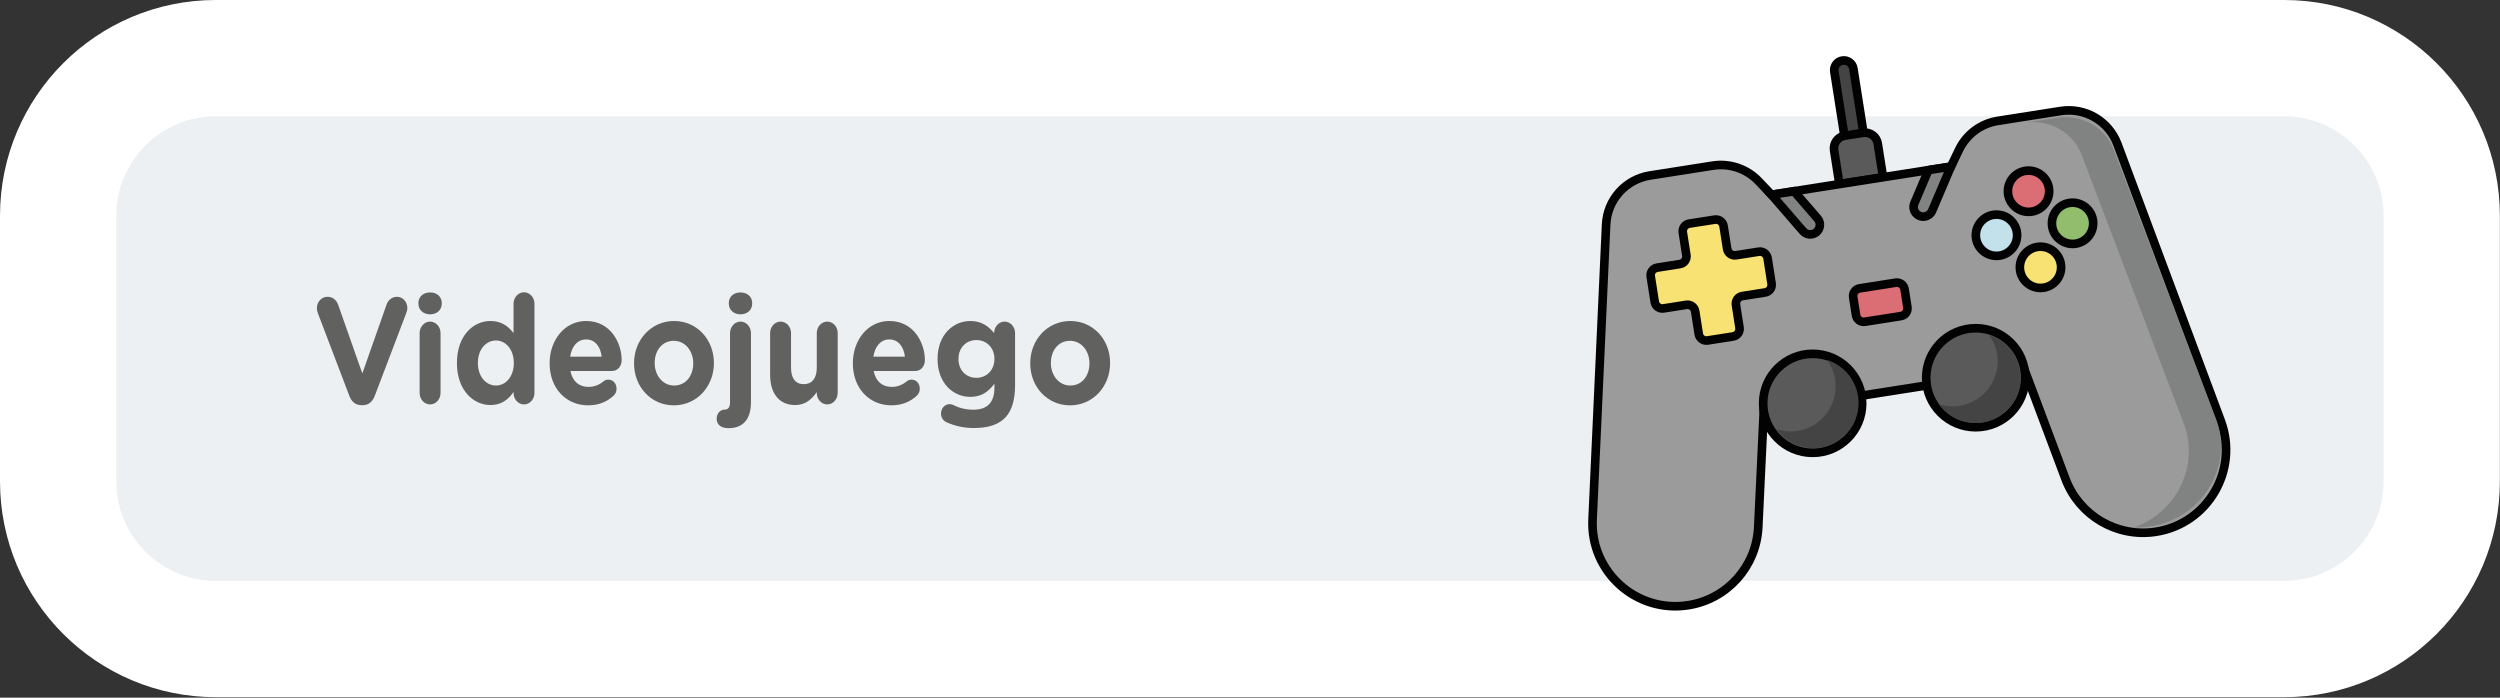 <?xml version="1.0" encoding="utf-8"?>
<!-- Generator: Adobe Illustrator 25.4.1, SVG Export Plug-In . SVG Version: 6.00 Build 0)  -->
<svg version="1.1" id="Capa_1" xmlns="http://www.w3.org/2000/svg" xmlns:xlink="http://www.w3.org/1999/xlink" x="0px" y="0px"
	 viewBox="0 0 215 60" enable-background="new 0 0 215 60" xml:space="preserve">
<rect x="0" y="0" width="215" height="60" fill="#333333" stroke="none"/>
<g>
	<path fill="#ECF0F2" d="M18.56,54.956C11.083,54.956,5,48.873,5,41.396V18.559C5,11.083,11.083,5,18.56,5h177.869
		c7.477,0,13.56,6.083,13.56,13.56v22.837c0,7.477-6.083,13.56-13.56,13.56H18.56z"/>
	<g>
		<path fill="#FFFFFF" d="M196.429,10c4.72,0,8.56,3.84,8.56,8.56v22.837c0,4.72-3.84,8.56-8.56,8.56H18.56
			c-4.72,0-8.56-3.84-8.56-8.56V18.56c0-4.72,3.84-8.56,8.56-8.56H196.429 M196.429,0H18.56C8.309,0,0,8.309,0,18.56v22.837
			c0,10.25,8.31,18.56,18.56,18.56h177.869c10.25,0,18.56-8.309,18.56-18.56V18.56C214.989,8.309,206.68,0,196.429,0L196.429,0z"/>
	</g>
</g>
<g>
	<g>
		<path fill="#616160" d="M30.047,34.053l-2.688-7.06c-0.06-0.156-0.107-0.312-0.107-0.48c0-0.56,0.403-0.988,0.912-0.988
			c0.474,0,0.781,0.299,0.924,0.701l2.072,5.891l2.096-5.955c0.118-0.324,0.438-0.637,0.876-0.637c0.497,0,0.899,0.416,0.899,0.962
			c0,0.155-0.047,0.325-0.094,0.442l-2.712,7.124c-0.189,0.493-0.533,0.793-1.03,0.793h-0.118
			C30.58,34.846,30.237,34.547,30.047,34.053z"/>
		<path fill="#616160" d="M35.982,26.071c0-0.571,0.438-0.923,1.007-0.923s1.006,0.352,1.006,0.923v0.026
			c0,0.572-0.438,0.936-1.006,0.936s-1.007-0.363-1.007-0.936V26.071z M36.088,28.645c0-0.546,0.403-0.988,0.9-0.988
			s0.899,0.442,0.899,0.988v5.147c0,0.547-0.402,0.988-0.899,0.988s-0.9-0.441-0.9-0.988V28.645z"/>
		<path fill="#616160" d="M45.964,33.793c0,0.547-0.402,0.988-0.9,0.988c-0.497,0-0.899-0.441-0.899-0.988v-0.09
			c-0.438,0.649-1.042,1.131-1.978,1.131c-1.48,0-2.89-1.274-2.89-3.602v-0.025c0-2.328,1.386-3.602,2.89-3.602
			c0.959,0,1.551,0.48,1.978,1.04v-2.522c0-0.546,0.402-0.988,0.899-0.988c0.498,0,0.9,0.442,0.9,0.988V33.793z M41.098,31.207
			v0.025c0,1.157,0.71,1.924,1.551,1.924s1.539-0.767,1.539-1.924v-0.025c0-1.158-0.698-1.925-1.539-1.925
			S41.098,30.037,41.098,31.207z"/>
		<path fill="#616160" d="M50.583,34.859c-1.906,0-3.315-1.469-3.315-3.602v-0.025c0-1.988,1.291-3.627,3.138-3.627
			c2.12,0,3.056,1.911,3.056,3.354c0,0.572-0.367,0.949-0.841,0.949h-3.564c0.178,0.897,0.746,1.365,1.552,1.365
			c0.497,0,0.911-0.169,1.278-0.468c0.13-0.104,0.249-0.156,0.438-0.156c0.402,0,0.698,0.339,0.698,0.78
			c0,0.26-0.106,0.455-0.237,0.585C52.23,34.535,51.507,34.859,50.583,34.859z M51.744,30.674c-0.107-0.885-0.581-1.482-1.339-1.482
			c-0.745,0-1.231,0.585-1.373,1.482H51.744z"/>
		<path fill="#616160" d="M54.528,31.258v-0.025c0-2.002,1.469-3.627,3.446-3.627c1.965,0,3.422,1.6,3.422,3.602v0.025
			c0,2.002-1.469,3.627-3.446,3.627C55.985,34.859,54.528,33.26,54.528,31.258z M59.619,31.258v-0.025
			c0-1.027-0.675-1.924-1.67-1.924c-1.029,0-1.646,0.871-1.646,1.898v0.025c0,1.027,0.675,1.924,1.67,1.924
			C59.004,33.156,59.619,32.285,59.619,31.258z"/>
		<path fill="#616160" d="M62.641,36.822c-0.58,0-1.007-0.26-1.007-0.806c0-0.481,0.32-0.793,0.699-0.793h0.012
			c0.261,0,0.438-0.183,0.438-0.649v-5.929c0-0.546,0.403-0.988,0.9-0.988s0.899,0.442,0.899,0.988v5.94
			c0,1.535-0.733,2.236-1.918,2.236H62.641z M62.676,26.071c0-0.571,0.438-0.923,1.007-0.923s1.007,0.352,1.007,0.923v0.026
			c0,0.572-0.438,0.936-1.007,0.936s-1.007-0.363-1.007-0.936V26.071z"/>
		<path fill="#616160" d="M72.042,33.793c0,0.547-0.402,0.988-0.899,0.988s-0.9-0.441-0.9-0.988v-0.078
			c-0.414,0.586-0.947,1.119-1.858,1.119c-1.362,0-2.155-0.988-2.155-2.588v-3.601c0-0.546,0.402-0.988,0.9-0.988
			c0.497,0,0.899,0.442,0.899,0.988v2.978c0,0.936,0.402,1.416,1.089,1.416c0.688,0,1.125-0.48,1.125-1.416v-2.978
			c0-0.546,0.403-0.988,0.9-0.988s0.899,0.442,0.899,0.988V33.793z"/>
		<path fill="#616160" d="M76.661,34.859c-1.906,0-3.315-1.469-3.315-3.602v-0.025c0-1.988,1.291-3.627,3.138-3.627
			c2.12,0,3.056,1.911,3.056,3.354c0,0.572-0.367,0.949-0.841,0.949h-3.564c0.178,0.897,0.746,1.365,1.552,1.365
			c0.497,0,0.911-0.169,1.278-0.468c0.13-0.104,0.249-0.156,0.438-0.156c0.402,0,0.698,0.339,0.698,0.78
			c0,0.26-0.106,0.455-0.237,0.585C78.308,34.535,77.585,34.859,76.661,34.859z M77.823,30.674
			c-0.107-0.885-0.581-1.482-1.339-1.482c-0.745,0-1.231,0.585-1.373,1.482H77.823z"/>
		<path fill="#616160" d="M81.435,36.328c-0.308-0.129-0.509-0.402-0.509-0.767c0-0.442,0.331-0.806,0.733-0.806
			c0.119,0,0.214,0.025,0.296,0.064c0.521,0.26,1.078,0.416,1.753,0.416c1.231,0,1.812-0.65,1.812-1.898V33
			c-0.533,0.703-1.113,1.131-2.072,1.131c-1.479,0-2.818-1.182-2.818-3.25v-0.025c0-2.08,1.362-3.25,2.818-3.25
			c0.983,0,1.563,0.455,2.049,1.04v-0.013c0-0.533,0.402-0.976,0.899-0.976c0.498,0,0.9,0.442,0.9,0.988v4.485
			c0,1.248-0.272,2.158-0.806,2.742c-0.592,0.65-1.504,0.937-2.734,0.937C82.915,36.809,82.181,36.654,81.435,36.328z M85.52,30.881
			v-0.025c0-0.949-0.675-1.611-1.551-1.611c-0.877,0-1.539,0.662-1.539,1.611v0.025c0,0.963,0.662,1.613,1.539,1.613
			C84.845,32.494,85.52,31.83,85.52,30.881z"/>
		<path fill="#616160" d="M88.6,31.258v-0.025c0-2.002,1.469-3.627,3.446-3.627c1.965,0,3.422,1.6,3.422,3.602v0.025
			c0,2.002-1.469,3.627-3.446,3.627C90.057,34.859,88.6,33.26,88.6,31.258z M93.692,31.258v-0.025c0-1.027-0.675-1.924-1.67-1.924
			c-1.029,0-1.646,0.871-1.646,1.898v0.025c0,1.027,0.675,1.924,1.67,1.924C93.076,33.156,93.692,32.285,93.692,31.258z"/>
	</g>
</g>
<g>
	<g>
		<path fill="#444444" stroke="#020203" stroke-width="0.742" stroke-miterlimit="10" d="M159.567,12.366
			c-0.453,0.071-0.877-0.238-0.948-0.691l-0.867-5.52c-0.071-0.453,0.238-0.877,0.691-0.948c0.453-0.071,0.877,0.238,0.948,0.691
			l0.867,5.52C160.329,11.871,160.02,12.295,159.567,12.366z"/>
	</g>
	<g>
		<path fill="#5B5A5A" stroke="#020203" stroke-width="0.742" stroke-miterlimit="10" d="M161.942,15.244l-3.754,0.589
			l-0.455-2.899c-0.095-0.604,0.318-1.17,0.921-1.265l1.568-0.246c0.604-0.095,1.17,0.318,1.265,0.921L161.942,15.244z"/>
	</g>
	<path fill="#9C9B9B" stroke="#020203" stroke-width="0.742" stroke-miterlimit="10" d="M190.989,36.193l-8.887-23.795
		c-0.743-1.989-2.783-3.181-4.881-2.852l-5.406,0.849c-1.45,0.228-2.697,1.153-3.334,2.476l-0.702,1.456l-15.428,2.423l-1.114-1.171
		c-1.012-1.064-2.482-1.563-3.932-1.335l-5.406,0.849c-2.098,0.329-3.675,2.089-3.772,4.211l-1.166,25.374
		c-0.207,4.508,3.772,8.072,8.23,7.372c3.343-0.525,5.856-3.326,6.017-6.706l0.475-9.997l22.434-3.523l3.517,9.37
		c1.189,3.168,4.44,5.064,7.782,4.539C189.873,45.033,192.568,40.421,190.989,36.193L190.989,36.193z"/>
	<path fill="#818282" d="M190.558,35.974l-8.777-23.094c-0.734-1.931-2.767-3.081-4.865-2.751l-2.76,0.433
		c2.098-0.329,4.132,0.821,4.865,2.751l8.777,23.094c1.393,3.666-0.626,7.643-4.251,8.948c0.461,0.016,0.929-0.009,1.399-0.083
		C189.404,44.572,192.117,40.076,190.558,35.974z"/>
	<circle fill="#5B5A5A" stroke="#020203" stroke-width="0.742" stroke-miterlimit="10" cx="155.889" cy="34.686" r="4.258"/>
	<path fill="#444444" d="M157.135,30.959c0.343,0.478,0.582,1.04,0.68,1.66c0.333,2.121-1.116,4.11-3.237,4.443
		c-0.62,0.097-1.229,0.041-1.788-0.138c0.829,1.155,2.262,1.812,3.763,1.577c2.121-0.333,3.57-2.322,3.237-4.443
		C159.554,32.557,158.489,31.394,157.135,30.959z"/>
	<circle fill="#5B5A5A" stroke="#020203" stroke-width="0.742" stroke-miterlimit="10" cx="169.91" cy="32.484" r="4.258"/>
	<path fill="#444444" d="M171.072,28.814c0.342,0.476,0.581,1.037,0.678,1.655c0.332,2.114-1.113,4.098-3.227,4.43
		c-0.618,0.097-1.225,0.041-1.783-0.138c0.826,1.152,2.256,1.807,3.752,1.572c2.114-0.332,3.559-2.315,3.227-4.43
		C173.484,30.408,172.422,29.248,171.072,28.814z"/>
	<path fill="#F7E273" stroke="#020203" stroke-width="0.742" stroke-miterlimit="10" d="M142.516,23.017l1.96-0.308
		c0.362-0.057,0.61-0.397,0.553-0.759l-0.308-1.96c-0.057-0.362,0.191-0.702,0.553-0.759l2.194-0.344
		c0.362-0.057,0.702,0.191,0.759,0.553l0.308,1.96c0.057,0.362,0.397,0.61,0.759,0.553l1.96-0.308
		c0.362-0.057,0.702,0.191,0.759,0.553l0.344,2.194c0.057,0.362-0.191,0.702-0.553,0.759l-1.96,0.308
		c-0.362,0.057-0.61,0.397-0.553,0.759l0.308,1.96c0.057,0.362-0.191,0.702-0.553,0.759l-2.194,0.344
		c-0.362,0.057-0.702-0.191-0.759-0.553l-0.308-1.96c-0.057-0.362-0.397-0.61-0.759-0.553l-1.96,0.308
		c-0.362,0.057-0.702-0.191-0.759-0.553l-0.344-2.194C141.907,23.414,142.154,23.074,142.516,23.017z"/>
	<g>
		<path fill="#DB6D74" stroke="#020203" stroke-width="0.742" stroke-miterlimit="10" d="M163.484,27.182l-3.105,0.488
			c-0.362,0.057-0.702-0.191-0.759-0.553l-0.245-1.559c-0.057-0.362,0.191-0.702,0.553-0.759l3.105-0.488
			c0.362-0.057,0.702,0.191,0.759,0.553l0.245,1.559C164.094,26.785,163.846,27.125,163.484,27.182z"/>
	</g>
	<circle fill="#DB6D74" stroke="#020203" stroke-width="0.742" stroke-miterlimit="10" cx="174.455" cy="16.446" r="1.774"/>
	<circle fill="#F7E273" stroke="#020203" stroke-width="0.742" stroke-miterlimit="10" cx="175.482" cy="22.989" r="1.774"/>
	<circle fill="#92BD6D" stroke="#020203" stroke-width="0.742" stroke-miterlimit="10" cx="178.24" cy="19.204" r="1.774"/>
	<circle fill="#C3E1EB" stroke="#020203" stroke-width="0.742" stroke-miterlimit="10" cx="171.697" cy="20.231" r="1.774"/>
	<g>
		<path fill="#818282" stroke="#020203" stroke-width="0.742" stroke-miterlimit="10" d="M165.075,18.566
			c0.148,0.063,0.305,0.08,0.453,0.056c0.273-0.043,0.519-0.222,0.635-0.495l1.616-3.8l-1.932,0.303l-1.211,2.847
			C164.456,17.899,164.653,18.387,165.075,18.566L165.075,18.566z"/>
		<path fill="#818282" stroke="#020203" stroke-width="0.742" stroke-miterlimit="10" d="M156.225,19.956
			c-0.122,0.106-0.265,0.169-0.414,0.192c-0.273,0.043-0.562-0.052-0.757-0.277l-2.703-3.121l1.932-0.303l2.025,2.339
			C156.609,19.132,156.571,19.656,156.225,19.956L156.225,19.956z"/>
	</g>
</g>
</svg>
